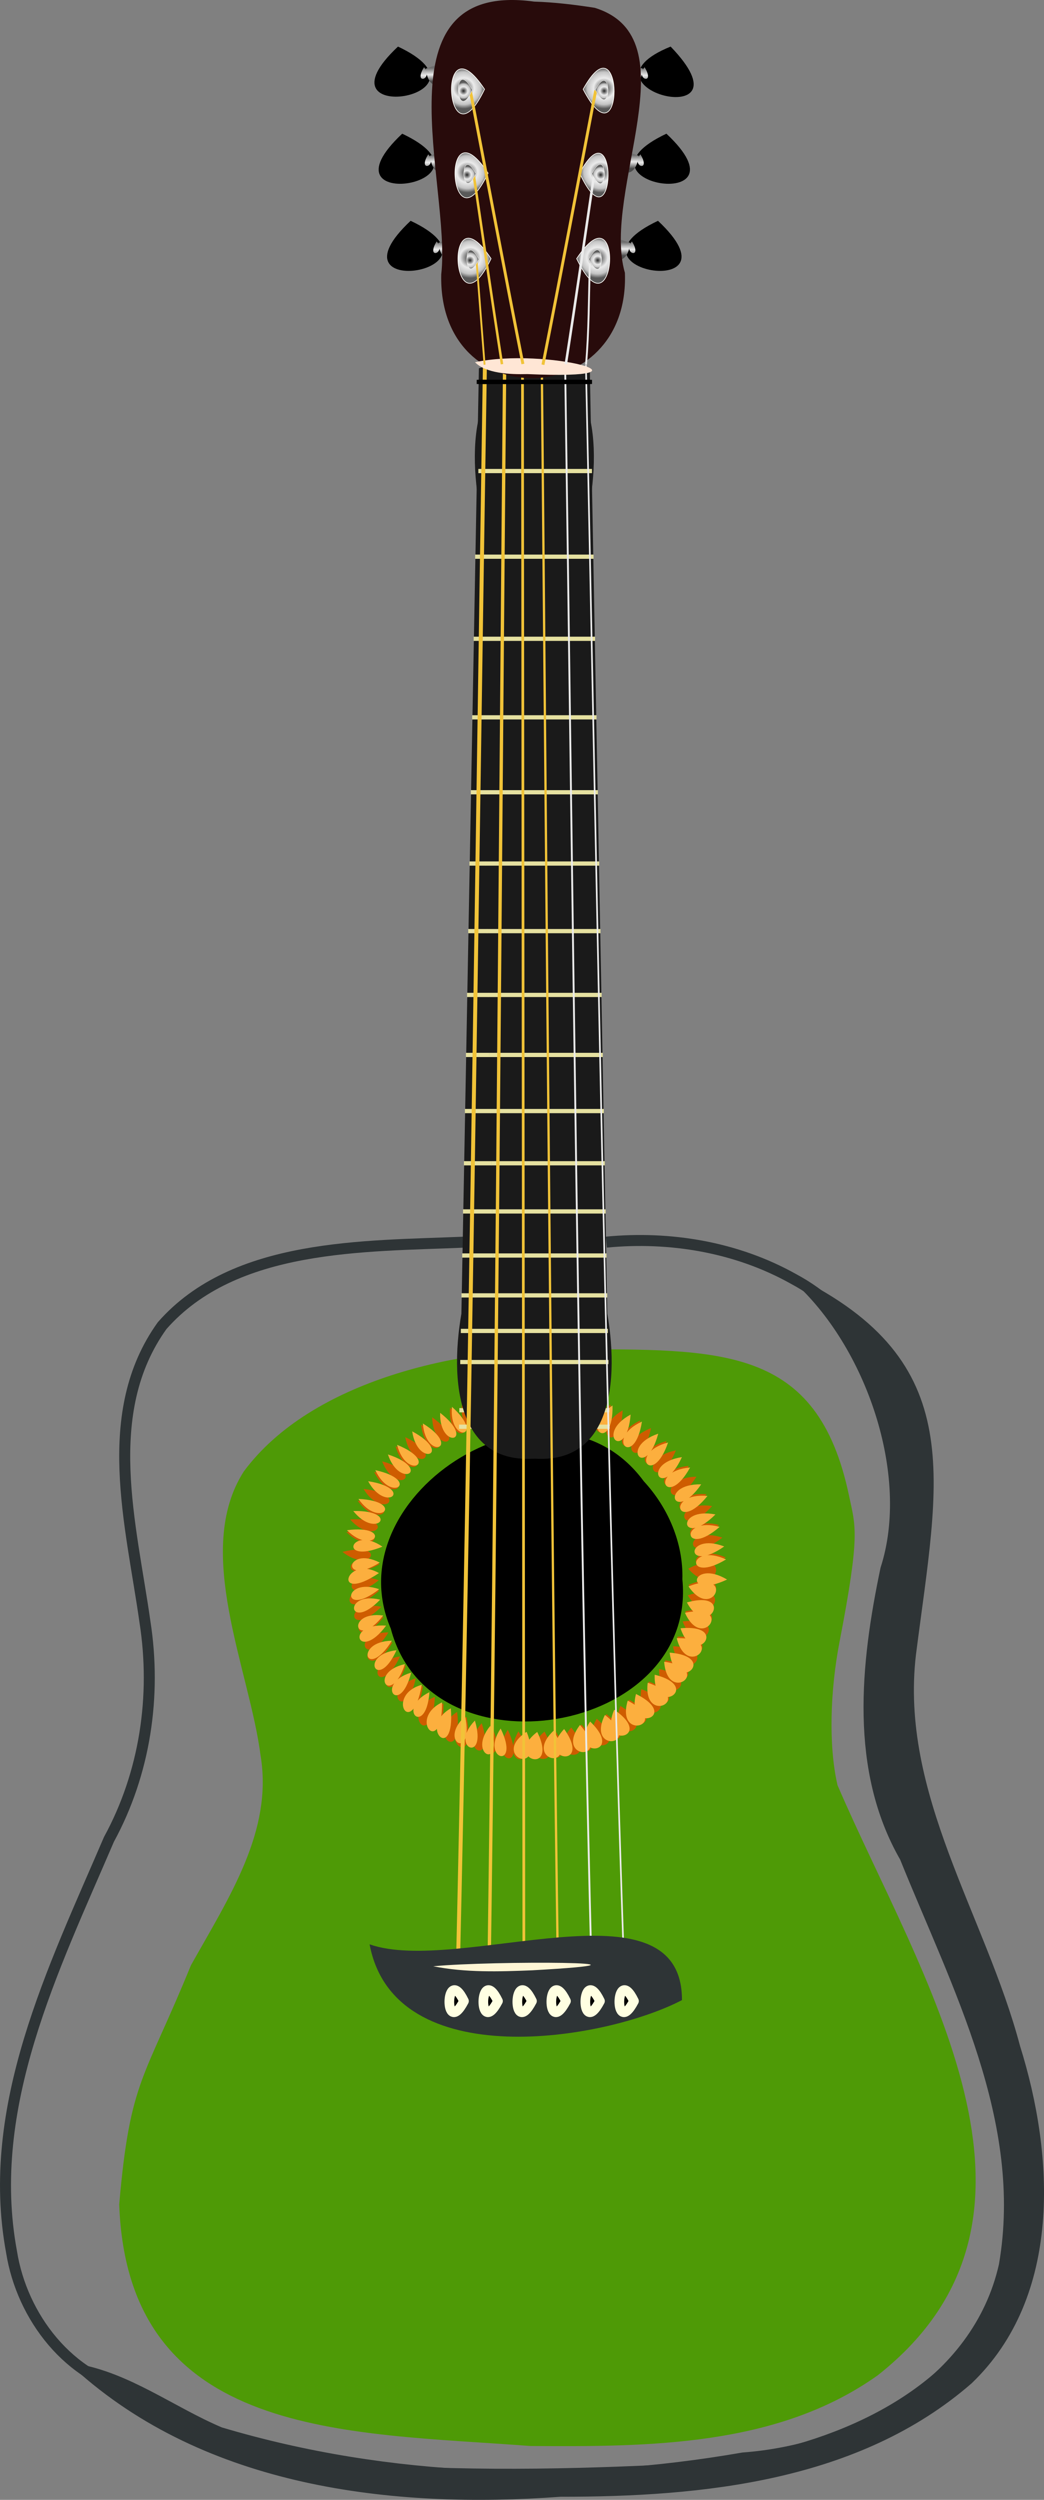 <?xml version="1.0" encoding="UTF-8" standalone="no"?>
<!-- Created with Inkscape (http://www.inkscape.org/) -->

<svg
   xmlns:dc="http://purl.org/dc/elements/1.1/"
   xmlns:cc="http://creativecommons.org/ns#"
   xmlns:rdf="http://www.w3.org/1999/02/22-rdf-syntax-ns#"
   xmlns:svg="http://www.w3.org/2000/svg"
   xmlns="http://www.w3.org/2000/svg"
   xmlns:xlink="http://www.w3.org/1999/xlink"
   xmlns:sodipodi="http://sodipodi.sourceforge.net/DTD/sodipodi-0.dtd"
   xmlns:inkscape="http://www.inkscape.org/namespaces/inkscape"
   width="189.88"
   height="454.621"
   id="svg2"
   version="1.1"
   inkscape:version="0.48.0 r9654"
   sodipodi:docname="Nouveau document 1">
  <rect width="100%" height="100%" fill="#808080" stroke="none"/>
  <defs
     id="defs4">
    <linearGradient
       inkscape:collect="always"
       xlink:href="#linearGradient26711"
       id="linearGradient11819"
       gradientUnits="userSpaceOnUse"
       gradientTransform="matrix(0.348,0,0,1,-114.13,0)"
       x1="-166.786"
       y1="69.505"
       x2="-166.786"
       y2="24.505" />
    <linearGradient
       id="linearGradient26711">
      <stop
         style="stop-color:#4c4c4c;stop-opacity:1"
         offset="0"
         id="stop26713" />
      <stop
         style="stop-color:#ebebeb;stop-opacity:1"
         offset="0.5"
         id="stop26715" />
      <stop
         style="stop-color:#6e6e6e;stop-opacity:1"
         offset="1"
         id="stop26717" />
    </linearGradient>
    <linearGradient
       inkscape:collect="always"
       xlink:href="#linearGradient26711"
       id="linearGradient11821"
       gradientUnits="userSpaceOnUse"
       gradientTransform="translate(-68.571,25)"
       x1="-67.5"
       y1="38.434"
       x2="-67.5"
       y2="1.791" />
    <linearGradient
       id="linearGradient3267">
      <stop
         style="stop-color:#4c4c4c;stop-opacity:1"
         offset="0"
         id="stop3269" />
      <stop
         style="stop-color:#ebebeb;stop-opacity:1"
         offset="0.5"
         id="stop3271" />
      <stop
         style="stop-color:#6e6e6e;stop-opacity:1"
         offset="1"
         id="stop3273" />
    </linearGradient>
    <linearGradient
       inkscape:collect="always"
       xlink:href="#linearGradient26711"
       id="linearGradient11823"
       gradientUnits="userSpaceOnUse"
       gradientTransform="matrix(0.348,0,0,1,-114.13,0)"
       x1="-166.786"
       y1="69.505"
       x2="-166.786"
       y2="24.505" />
    <linearGradient
       id="linearGradient3276">
      <stop
         style="stop-color:#4c4c4c;stop-opacity:1"
         offset="0"
         id="stop3278" />
      <stop
         style="stop-color:#ebebeb;stop-opacity:1"
         offset="0.5"
         id="stop3280" />
      <stop
         style="stop-color:#6e6e6e;stop-opacity:1"
         offset="1"
         id="stop3282" />
    </linearGradient>
    <linearGradient
       inkscape:collect="always"
       xlink:href="#linearGradient26711"
       id="linearGradient11825"
       gradientUnits="userSpaceOnUse"
       gradientTransform="translate(-68.571,25)"
       x1="-67.5"
       y1="38.434"
       x2="-67.5"
       y2="1.791" />
    <linearGradient
       id="linearGradient3285">
      <stop
         style="stop-color:#4c4c4c;stop-opacity:1"
         offset="0"
         id="stop3287" />
      <stop
         style="stop-color:#ebebeb;stop-opacity:1"
         offset="0.5"
         id="stop3289" />
      <stop
         style="stop-color:#6e6e6e;stop-opacity:1"
         offset="1"
         id="stop3291" />
    </linearGradient>
    <linearGradient
       inkscape:collect="always"
       xlink:href="#linearGradient26711"
       id="linearGradient11827"
       gradientUnits="userSpaceOnUse"
       gradientTransform="matrix(0.348,0,0,1,-114.13,0)"
       x1="-166.786"
       y1="69.505"
       x2="-166.786"
       y2="24.505" />
    <linearGradient
       id="linearGradient3294">
      <stop
         style="stop-color:#4c4c4c;stop-opacity:1"
         offset="0"
         id="stop3296" />
      <stop
         style="stop-color:#ebebeb;stop-opacity:1"
         offset="0.5"
         id="stop3298" />
      <stop
         style="stop-color:#6e6e6e;stop-opacity:1"
         offset="1"
         id="stop3300" />
    </linearGradient>
    <linearGradient
       inkscape:collect="always"
       xlink:href="#linearGradient26711"
       id="linearGradient11829"
       gradientUnits="userSpaceOnUse"
       gradientTransform="translate(-68.571,25)"
       x1="-67.5"
       y1="38.434"
       x2="-67.5"
       y2="1.791" />
    <linearGradient
       id="linearGradient3303">
      <stop
         style="stop-color:#4c4c4c;stop-opacity:1"
         offset="0"
         id="stop3305" />
      <stop
         style="stop-color:#ebebeb;stop-opacity:1"
         offset="0.5"
         id="stop3307" />
      <stop
         style="stop-color:#6e6e6e;stop-opacity:1"
         offset="1"
         id="stop3309" />
    </linearGradient>
    <linearGradient
       inkscape:collect="always"
       xlink:href="#linearGradient26711"
       id="linearGradient11831"
       gradientUnits="userSpaceOnUse"
       gradientTransform="matrix(0.348,0,0,1,-114.13,0)"
       x1="-166.786"
       y1="69.505"
       x2="-166.786"
       y2="24.505" />
    <linearGradient
       id="linearGradient3312">
      <stop
         style="stop-color:#4c4c4c;stop-opacity:1"
         offset="0"
         id="stop3314" />
      <stop
         style="stop-color:#ebebeb;stop-opacity:1"
         offset="0.5"
         id="stop3316" />
      <stop
         style="stop-color:#6e6e6e;stop-opacity:1"
         offset="1"
         id="stop3318" />
    </linearGradient>
    <linearGradient
       inkscape:collect="always"
       xlink:href="#linearGradient26711"
       id="linearGradient11833"
       gradientUnits="userSpaceOnUse"
       gradientTransform="translate(-68.571,25)"
       x1="-67.5"
       y1="38.434"
       x2="-67.5"
       y2="1.791" />
    <linearGradient
       id="linearGradient3321">
      <stop
         style="stop-color:#4c4c4c;stop-opacity:1"
         offset="0"
         id="stop3323" />
      <stop
         style="stop-color:#ebebeb;stop-opacity:1"
         offset="0.5"
         id="stop3325" />
      <stop
         style="stop-color:#6e6e6e;stop-opacity:1"
         offset="1"
         id="stop3327" />
    </linearGradient>
    <linearGradient
       inkscape:collect="always"
       xlink:href="#linearGradient26711"
       id="linearGradient11835"
       gradientUnits="userSpaceOnUse"
       gradientTransform="matrix(0.348,0,0,1,-114.13,0)"
       x1="-166.786"
       y1="69.505"
       x2="-166.786"
       y2="24.505" />
    <linearGradient
       id="linearGradient3330">
      <stop
         style="stop-color:#4c4c4c;stop-opacity:1"
         offset="0"
         id="stop3332" />
      <stop
         style="stop-color:#ebebeb;stop-opacity:1"
         offset="0.5"
         id="stop3334" />
      <stop
         style="stop-color:#6e6e6e;stop-opacity:1"
         offset="1"
         id="stop3336" />
    </linearGradient>
    <linearGradient
       inkscape:collect="always"
       xlink:href="#linearGradient26711"
       id="linearGradient11837"
       gradientUnits="userSpaceOnUse"
       gradientTransform="translate(-68.571,25)"
       x1="-67.5"
       y1="38.434"
       x2="-67.5"
       y2="1.791" />
    <linearGradient
       id="linearGradient3339">
      <stop
         style="stop-color:#4c4c4c;stop-opacity:1"
         offset="0"
         id="stop3341" />
      <stop
         style="stop-color:#ebebeb;stop-opacity:1"
         offset="0.5"
         id="stop3343" />
      <stop
         style="stop-color:#6e6e6e;stop-opacity:1"
         offset="1"
         id="stop3345" />
    </linearGradient>
    <linearGradient
       inkscape:collect="always"
       xlink:href="#linearGradient26711"
       id="linearGradient11839"
       gradientUnits="userSpaceOnUse"
       gradientTransform="matrix(0.348,0,0,1,-114.13,0)"
       x1="-166.786"
       y1="69.505"
       x2="-166.786"
       y2="24.505" />
    <linearGradient
       id="linearGradient3348">
      <stop
         style="stop-color:#4c4c4c;stop-opacity:1"
         offset="0"
         id="stop3350" />
      <stop
         style="stop-color:#ebebeb;stop-opacity:1"
         offset="0.5"
         id="stop3352" />
      <stop
         style="stop-color:#6e6e6e;stop-opacity:1"
         offset="1"
         id="stop3354" />
    </linearGradient>
    <linearGradient
       inkscape:collect="always"
       xlink:href="#linearGradient26711"
       id="linearGradient11841"
       gradientUnits="userSpaceOnUse"
       gradientTransform="translate(-68.571,25)"
       x1="-67.5"
       y1="38.434"
       x2="-67.5"
       y2="1.791" />
    <linearGradient
       id="linearGradient3357">
      <stop
         style="stop-color:#4c4c4c;stop-opacity:1"
         offset="0"
         id="stop3359" />
      <stop
         style="stop-color:#ebebeb;stop-opacity:1"
         offset="0.5"
         id="stop3361" />
      <stop
         style="stop-color:#6e6e6e;stop-opacity:1"
         offset="1"
         id="stop3363" />
    </linearGradient>
    <radialGradient
       inkscape:collect="always"
       xlink:href="#linearGradient29680"
       id="radialGradient11911"
       gradientUnits="userSpaceOnUse"
       gradientTransform="matrix(-0.044,-0.002,-0.002,0.043,347.548,266.541)"
       cx="-585.888"
       cy="264.443"
       fx="-585.888"
       fy="264.443"
       r="86.251" />
    <linearGradient
       id="linearGradient29680">
      <stop
         style="stop-color:#242424;stop-opacity:1"
         offset="0"
         id="stop29682" />
      <stop
         style="stop-color:#ebebeb;stop-opacity:1"
         offset="0.5"
         id="stop29684" />
      <stop
         style="stop-color:#c4c4c4;stop-opacity:1"
         offset="0.796"
         id="stop29688" />
      <stop
         style="stop-color:#595959;stop-opacity:1"
         offset="1"
         id="stop29686" />
    </linearGradient>
    <radialGradient
       inkscape:collect="always"
       xlink:href="#linearGradient29680"
       id="radialGradient11908"
       gradientUnits="userSpaceOnUse"
       gradientTransform="matrix(-0.044,-0.002,-0.002,0.043,346.907,281.8)"
       cx="-585.888"
       cy="264.443"
       fx="-585.888"
       fy="264.443"
       r="86.251" />
    <linearGradient
       id="linearGradient3372">
      <stop
         style="stop-color:#242424;stop-opacity:1"
         offset="0"
         id="stop3374" />
      <stop
         style="stop-color:#ebebeb;stop-opacity:1"
         offset="0.5"
         id="stop3376" />
      <stop
         style="stop-color:#c4c4c4;stop-opacity:1"
         offset="0.796"
         id="stop3378" />
      <stop
         style="stop-color:#595959;stop-opacity:1"
         offset="1"
         id="stop3380" />
    </linearGradient>
    <radialGradient
       inkscape:collect="always"
       xlink:href="#linearGradient29680"
       id="radialGradient11905"
       gradientUnits="userSpaceOnUse"
       gradientTransform="matrix(-0.044,-0.002,-0.002,0.043,346.364,297.344)"
       cx="-585.888"
       cy="264.443"
       fx="-585.888"
       fy="264.443"
       r="86.251" />
    <linearGradient
       id="linearGradient3383">
      <stop
         style="stop-color:#242424;stop-opacity:1"
         offset="0"
         id="stop3385" />
      <stop
         style="stop-color:#ebebeb;stop-opacity:1"
         offset="0.5"
         id="stop3387" />
      <stop
         style="stop-color:#c4c4c4;stop-opacity:1"
         offset="0.796"
         id="stop3389" />
      <stop
         style="stop-color:#595959;stop-opacity:1"
         offset="1"
         id="stop3391" />
    </linearGradient>
    <radialGradient
       inkscape:collect="always"
       xlink:href="#linearGradient29680"
       id="radialGradient11899"
       gradientUnits="userSpaceOnUse"
       gradientTransform="matrix(0.044,-0.002,0.002,0.043,372.533,266.541)"
       cx="-585.888"
       cy="264.443"
       fx="-585.888"
       fy="264.443"
       r="86.251" />
    <linearGradient
       id="linearGradient3394">
      <stop
         style="stop-color:#242424;stop-opacity:1"
         offset="0"
         id="stop3396" />
      <stop
         style="stop-color:#ebebeb;stop-opacity:1"
         offset="0.5"
         id="stop3398" />
      <stop
         style="stop-color:#c4c4c4;stop-opacity:1"
         offset="0.796"
         id="stop3400" />
      <stop
         style="stop-color:#595959;stop-opacity:1"
         offset="1"
         id="stop3402" />
    </linearGradient>
    <radialGradient
       inkscape:collect="always"
       xlink:href="#linearGradient29680"
       id="radialGradient11895"
       gradientUnits="userSpaceOnUse"
       gradientTransform="matrix(0.044,-0.002,0.002,0.043,373.174,281.8)"
       cx="-585.888"
       cy="264.443"
       fx="-585.888"
       fy="264.443"
       r="86.251" />
    <linearGradient
       id="linearGradient3405">
      <stop
         style="stop-color:#242424;stop-opacity:1"
         offset="0"
         id="stop3407" />
      <stop
         style="stop-color:#ebebeb;stop-opacity:1"
         offset="0.5"
         id="stop3409" />
      <stop
         style="stop-color:#c4c4c4;stop-opacity:1"
         offset="0.796"
         id="stop3411" />
      <stop
         style="stop-color:#595959;stop-opacity:1"
         offset="1"
         id="stop3413" />
    </linearGradient>
    <radialGradient
       inkscape:collect="always"
       xlink:href="#linearGradient29680"
       id="radialGradient11891"
       gradientUnits="userSpaceOnUse"
       gradientTransform="matrix(0.044,-0.002,0.002,0.043,373.717,297.344)"
       cx="-585.888"
       cy="264.443"
       fx="-585.888"
       fy="264.443"
       r="86.251" />
    <linearGradient
       id="linearGradient3416">
      <stop
         style="stop-color:#242424;stop-opacity:1"
         offset="0"
         id="stop3418" />
      <stop
         style="stop-color:#ebebeb;stop-opacity:1"
         offset="0.5"
         id="stop3420" />
      <stop
         style="stop-color:#c4c4c4;stop-opacity:1"
         offset="0.796"
         id="stop3422" />
      <stop
         style="stop-color:#595959;stop-opacity:1"
         offset="1"
         id="stop3424" />
    </linearGradient>
    <radialGradient
       inkscape:collect="always"
       xlink:href="#linearGradient29680"
       id="radialGradient11885"
       gradientUnits="userSpaceOnUse"
       gradientTransform="matrix(-0.018,-0.001,-9.7851686e-4,0.018,362.55,274.222)"
       cx="-585.888"
       cy="264.443"
       fx="-585.888"
       fy="264.443"
       r="86.251" />
    <linearGradient
       id="linearGradient3427">
      <stop
         style="stop-color:#242424;stop-opacity:1"
         offset="0"
         id="stop3429" />
      <stop
         style="stop-color:#ebebeb;stop-opacity:1"
         offset="0.5"
         id="stop3431" />
      <stop
         style="stop-color:#c4c4c4;stop-opacity:1"
         offset="0.796"
         id="stop3433" />
      <stop
         style="stop-color:#595959;stop-opacity:1"
         offset="1"
         id="stop3435" />
    </linearGradient>
    <radialGradient
       inkscape:collect="always"
       xlink:href="#linearGradient29680"
       id="radialGradient11881"
       gradientUnits="userSpaceOnUse"
       gradientTransform="matrix(-0.018,-0.001,-9.7851686e-4,0.018,361.91,289.481)"
       cx="-585.888"
       cy="264.443"
       fx="-585.888"
       fy="264.443"
       r="86.251" />
    <linearGradient
       id="linearGradient3438">
      <stop
         style="stop-color:#242424;stop-opacity:1"
         offset="0"
         id="stop3440" />
      <stop
         style="stop-color:#ebebeb;stop-opacity:1"
         offset="0.5"
         id="stop3442" />
      <stop
         style="stop-color:#c4c4c4;stop-opacity:1"
         offset="0.796"
         id="stop3444" />
      <stop
         style="stop-color:#595959;stop-opacity:1"
         offset="1"
         id="stop3446" />
    </linearGradient>
    <radialGradient
       inkscape:collect="always"
       xlink:href="#linearGradient29680"
       id="radialGradient11877"
       gradientUnits="userSpaceOnUse"
       gradientTransform="matrix(-0.018,-0.001,-9.7851686e-4,0.018,361.366,305.026)"
       cx="-585.888"
       cy="264.443"
       fx="-585.888"
       fy="264.443"
       r="86.251" />
    <linearGradient
       id="linearGradient3449">
      <stop
         style="stop-color:#242424;stop-opacity:1"
         offset="0"
         id="stop3451" />
      <stop
         style="stop-color:#ebebeb;stop-opacity:1"
         offset="0.5"
         id="stop3453" />
      <stop
         style="stop-color:#c4c4c4;stop-opacity:1"
         offset="0.796"
         id="stop3455" />
      <stop
         style="stop-color:#595959;stop-opacity:1"
         offset="1"
         id="stop3457" />
    </linearGradient>
    <radialGradient
       inkscape:collect="always"
       xlink:href="#linearGradient29680"
       id="radialGradient11874"
       gradientUnits="userSpaceOnUse"
       gradientTransform="matrix(0.018,-0.001,9.7851686e-4,0.018,358.715,305.026)"
       cx="-585.888"
       cy="264.443"
       fx="-585.888"
       fy="264.443"
       r="86.251" />
    <linearGradient
       id="linearGradient3460">
      <stop
         style="stop-color:#242424;stop-opacity:1"
         offset="0"
         id="stop3462" />
      <stop
         style="stop-color:#ebebeb;stop-opacity:1"
         offset="0.5"
         id="stop3464" />
      <stop
         style="stop-color:#c4c4c4;stop-opacity:1"
         offset="0.796"
         id="stop3466" />
      <stop
         style="stop-color:#595959;stop-opacity:1"
         offset="1"
         id="stop3468" />
    </linearGradient>
    <radialGradient
       inkscape:collect="always"
       xlink:href="#linearGradient29680"
       id="radialGradient11871"
       gradientUnits="userSpaceOnUse"
       gradientTransform="matrix(0.018,-0.001,9.7851686e-4,0.018,358.171,289.481)"
       cx="-585.888"
       cy="264.443"
       fx="-585.888"
       fy="264.443"
       r="86.251" />
    <linearGradient
       id="linearGradient3471">
      <stop
         style="stop-color:#242424;stop-opacity:1"
         offset="0"
         id="stop3473" />
      <stop
         style="stop-color:#ebebeb;stop-opacity:1"
         offset="0.5"
         id="stop3475" />
      <stop
         style="stop-color:#c4c4c4;stop-opacity:1"
         offset="0.796"
         id="stop3477" />
      <stop
         style="stop-color:#595959;stop-opacity:1"
         offset="1"
         id="stop3479" />
    </linearGradient>
    <radialGradient
       inkscape:collect="always"
       xlink:href="#linearGradient29680"
       id="radialGradient11868"
       gradientUnits="userSpaceOnUse"
       gradientTransform="matrix(0.018,-0.001,9.7851686e-4,0.018,357.531,274.222)"
       cx="-585.888"
       cy="264.443"
       fx="-585.888"
       fy="264.443"
       r="86.251" />
    <linearGradient
       id="linearGradient3482">
      <stop
         style="stop-color:#242424;stop-opacity:1"
         offset="0"
         id="stop3484" />
      <stop
         style="stop-color:#ebebeb;stop-opacity:1"
         offset="0.5"
         id="stop3486" />
      <stop
         style="stop-color:#c4c4c4;stop-opacity:1"
         offset="0.796"
         id="stop3488" />
      <stop
         style="stop-color:#595959;stop-opacity:1"
         offset="1"
         id="stop3490" />
    </linearGradient>
  </defs>
  <sodipodi:namedview
     id="base"
     pagecolor="#ffffff"
     bordercolor="#666666"
     borderopacity="1.0"
     inkscape:pageopacity="0.0"
     inkscape:pageshadow="2"
     inkscape:zoom="0.35"
     inkscape:cx="161.36869"
     inkscape:cy="227.31056"
     inkscape:document-units="px"
     inkscape:current-layer="layer1"
     showgrid="false"
     fit-margin-top="0"
     fit-margin-left="0"
     fit-margin-right="0"
     fit-margin-bottom="0"
     showborder="false"
     inkscape:showpageshadow="false"
     inkscape:window-width="577"
     inkscape:window-height="436"
     inkscape:window-x="79"
     inkscape:window-y="246"
     inkscape:window-maximized="0" />
  <g
     inkscape:label="Calque 1"
     inkscape:groupmode="layer"
     id="layer1"
     transform="translate(-213.631,-305.052)">
    <g
       transform="translate(-49.313,42.021)"
       id="g13449">
      <path
         inkscape:connector-curvature="0"
         sodipodi:nodetypes="ccccccccc"
         id="path12168"
         d="m 347.506,488.923 c -18.38,0.787 -41.89,0.17 -55.076,15.193 -11.366,15.841 -5.615,36.187 -3.125,53.85 2.111,13.503 0.017,27.543 -6.546,39.574 -10.097,23.573 -22.616,48.618 -17.716,75.03 1.879,11.811 10.492,23.091 22.633,25.444 12.52,8.353 26.968,13.603 42.076,14.14 20.483,1.435 41.113,0.843 61.58,-0.291 19.57,-2.358 40.541,-9.749 51.533,-27.227"
         style="fill:none;stroke:#2e3436;stroke-width:2;stroke-linecap:butt;stroke-linejoin:miter;stroke-miterlimit:4;stroke-opacity:1;stroke-dasharray:none" />
      <path
         inkscape:connector-curvature="0"
         sodipodi:nodetypes="ccccc"
         id="path12170"
         d="m 443.22,684.638 c 10.015,-23.776 0.237,-49.319 -9.38,-71.378 -7.721,-17.964 -16.344,-37.251 -9.899,-57.12 5.203,-20.782 4.772,-49.044 -16.672,-60.519 -10.403,-5.835 -22.544,-7.809 -34.048,-6.697"
         style="fill:none;stroke:#2e3436;stroke-width:2;stroke-linecap:butt;stroke-linejoin:miter;stroke-miterlimit:4;stroke-opacity:1;stroke-dasharray:none" />
      <path
         inkscape:connector-curvature="0"
         sodipodi:nodetypes="cccccccccccc"
         id="path12202"
         d="m 276.788,693.382 c 23.667,21.499 57.473,25.481 88.067,23.211 25.847,0.018 54.122,-2.772 74.48,-20.507 16.264,-15.601 14.896,-40.938 8.65,-60.85 -6.277,-23.728 -21.953,-45.826 -18.94,-71.362 4.105,-32.136 9.65,-52.881 -21.529,-68.218 13.414,12.004 21.553,35.646 16.063,52.593 -3.651,17.389 -5.7,36.672 3.531,52.75 9.443,23.404 22.518,47.805 18.008,73.903 -4.756,21.229 -26.866,33.162 -47.078,34.634 -31.415,5.469 -64.285,4.547 -94.92,-4.59 -8.821,-3.741 -16.716,-9.902 -26.331,-11.564 z"
         style="fill:#2e3436;stroke:#2e3436;stroke-width:0.993;stroke-linecap:butt;stroke-linejoin:miter;stroke-miterlimit:4;stroke-opacity:1;stroke-dasharray:none" />
      <path
         inkscape:connector-curvature="0"
         sodipodi:nodetypes="ccccccccssc"
         id="path12236"
         d="m 365.994,508.415 c -19.29,-0.269 -46.387,5.565 -58.706,22.212 -9.256,14.458 1.031,35.963 3.047,51.661 2.277,13.714 -5.674,25.674 -12.67,38.158 -8.51,20.882 -11.067,20.723 -13.04,43.487 1.554,42.699 41.395,41.391 74.772,43.926 21.665,0.152 45.028,0.088 63.213,-12.876 36.704,-28.994 7.584,-72.587 -7.34,-107.295 -1.672,-7.211 -1.322,-17.319 0.363,-26.049 3.827,-19.826 2.91,-20.967 1.729,-26.606 -5.752,-27.46 -23.255,-26.6 -51.368,-26.619 z"
         style="fill:#4e9a06;stroke:none" />
      <g
         id="g12225">
        <path
           inkscape:connector-curvature="0"
           style="fill:#000000;fill-opacity:1;stroke:none;display:inline"
           d="m 387.051,550.244 c 2.768,28.197 -45.815,36.443 -53.025,8.982 -10.636,-24.855 29.413,-49.388 46.001,-26.82 4.452,4.817 7.217,11.275 7.024,17.838 z"
           id="path3995" />
        <path
           inkscape:connector-curvature="0"
           style="fill:#ce5c00;fill-opacity:1;stroke:none;display:inline"
           d="m 358.993,515.626 c -3.375,6.034 3.555,7.639 0,0 z m 3.135,0.052 c -4.343,6.202 3.37,8.159 0,0 z m -5.553,0.105 c -2.939,6.234 4.079,7.398 0,0 z m 7.971,0.131 c -4.726,5.867 2.753,8.374 0,0 z m -11.638,0.419 c -2.234,6.417 4.817,7.05 0,0 z m 15.278,0.222 c -5.355,5.364 1.879,8.618 0,0 z m -17.643,0.34 c -1.779,6.603 5.298,6.623 0,0 z m 19.981,0.314 c -5.716,4.972 1.253,8.701 0,0 z m -23.501,0.864 c -1.063,6.739 5.991,6.043 0,0 z m 26.969,0.406 c -6.201,4.358 0.343,8.784 0,0 z m -29.188,0.55 c -0.594,6.887 6.373,5.504 0,0 z m 31.38,0.484 c -6.501,3.924 -0.301,8.786 0,0 z m -34.634,1.269 c 0.169,6.795 6.926,4.939 0,0 z m 37.836,0.576 c -6.844,3.218 -1.261,8.711 0,0 z m -39.842,0.759 c 0.618,6.771 7.301,4.465 0,0 z m 41.808,0.628 c -7.087,2.754 -1.827,8.596 0,0 z m -44.705,1.649 c 1.341,6.765 7.7,3.589 0,0 z m 47.521,0.707 c -7.365,2.006 -2.72,8.371 0,0 z m -49.275,0.942 c 1.788,6.571 7.966,3.165 0,0 z m 50.975,0.759 c -7.477,1.503 -3.314,8.163 0,0 z m -53.42,1.989 c 2.496,6.398 8.244,2.251 0,0 z m 55.784,0.824 c -7.634,0.718 -4.129,7.782 0,0 z m -57.233,1.099 c 2.939,6.184 8.39,1.714 0,0 z m 58.614,0.864 c -7.654,0.197 -4.683,7.486 0,0 z m -60.554,2.238 c 3.594,5.835 8.505,0.855 0,0 z m 62.387,0.942 c -7.591,-0.594 -5.494,6.93 0,0 z m -63.45,1.204 c 3.939,5.551 8.605,0.324 0,0 z m 64.473,0.955 c -7.551,-1.113 -5.962,6.56 0,0 z m -65.841,2.447 c 4.539,5.112 8.584,-0.593 0,0 z m 67.09,0.995 c -7.372,-1.882 -6.652,5.887 0,0 z m -67.768,1.295 c 4.876,4.813 8.55,-1.17 0,0 z m 68.379,1.008 c -7.22,-2.359 -7.04,5.429 0,0 z m -69.11,2.591 c 5.397,4.263 8.321,-2.074 0,0 z m 69.721,1.021 c -6.958,-3.12 -7.564,4.688 0,0 z m -62.958,1.217 c -6.18,-3.286 -7.795,4.225 0,0 z m 56.143,0.824 c 5.225,6.023 8.12,-4.321 0,0 z m -56.289,2.107 c -6.537,-2.446 -6.638,5.237 0,0 z m 56.342,0.824 c 4.54,6.547 8.529,-3.488 0,0 z m -56.263,1.086 c -6.46,-2.737 -7.881,6.719 0,0 z m 56.13,0.824 c 4.075,6.833 8.739,-2.91 0,0 z m -55.745,2.081 c -6.926,-1.494 -6.218,6.137 0,0 z m 55.28,0.811 c 3.355,7.189 9.029,-1.937 0,0 z m -54.881,1.06 c -6.973,-0.846 -5.089,6.649 0,0 z m 54.403,0.798 c 2.769,7.396 9.161,-1.236 0,0 z m -53.513,2.002 c -7.011,-0.123 -4.333,7.093 0,0 z m 52.543,0.759 c 1.904,7.673 9.255,-0.295 0,0 z m -51.799,1.008 c -7.727,0.369 -4.227,7.384 0,0 z m 51.002,0.746 c 1.48,7.769 9.212,0.26 0,0 z m -49.633,1.858 c -6.929,0.914 -3.792,7.961 0,0 z m 48.199,0.694 c 0.609,7.889 9.14,1.176 0,0 z m -47.162,0.929 c -6.782,1.586 -2.561,8.024 0,0 z m 46.073,0.654 c -0.02,7.896 9.054,1.905 0,0 z m -44.253,1.675 c -6.575,2.282 -1.703,8.258 0,0 z m 42.38,0.602 c -1.069,7.561 8.836,3.205 0,0 z m -41.078,0.811 c -6.4,2.729 -1.107,8.366 0,0 z m 39.723,0.563 c -1.333,7.8 8.571,3.324 0,0 z m -37.544,1.413 c -6.497,2.664 -0.523,10.262 0,0 z m 35.299,0.51 c -2.224,7.598 8.18,4.298 0,0 z m -33.758,0.667 c -5.845,3.762 0.389,8.354 0,0 z m 32.19,0.471 c -2.675,7.449 7.856,4.738 0,0 z m -29.692,1.099 c -5.941,3.811 1.279,10.038 0,0 z m 27.155,0.393 c -3.509,7.161 7.355,5.563 0,0 z m -25.441,0.51 c -5.659,4.168 2.021,10.021 0,0 z m 23.687,0.327 c -4.026,6.833 6.868,6.091 0,0 z m -20.924,0.811 c -4.537,5.191 2.666,7.951 0,0 z m 18.148,0.249 c -4.693,6.37 6.14,6.785 0,0 z m -16.301,0.327 c -4.236,5.519 3.292,7.633 0,0 z m 14.428,0.209 c -5.136,6.101 5.769,7.124 0,0 z m -11.532,0.419 c -3.752,5.829 3.72,7.939 0,0 z m 8.609,0.131 c -5.746,5.544 4.962,7.679 0,0 z m -6.682,0.144 c -3.719,6.765 4.478,6.814 0,0 z m 4.756,0.052 c -6.115,5.133 4.386,7.979 0,0 z"
           id="path4001" />
        <path
           inkscape:connector-curvature="0"
           style="fill:#fcaf3e;fill-opacity:1;stroke:none;display:inline"
           d="m 363.078,515.741 c -4.062,5.608 2.632,7.993 0,0 z m 3.108,0.41 c -5.043,5.665 2.388,8.488 0,0 z m -5.528,-0.53 c -3.652,5.857 3.181,7.814 0,0 z m 7.902,1.039 c -5.384,5.288 1.75,8.632 0,0 z m -11.609,-0.912 c -2.974,6.119 3.955,7.552 0,0 z m 15.149,1.964 c -5.949,4.717 0.852,8.774 0,0 z m -17.564,-1.675 c -2.544,6.356 4.483,7.183 0,0 z m 19.809,2.592 c -6.262,4.286 0.222,8.785 0,0 z m -23.445,-1.824 c -1.849,6.572 5.24,6.686 0,0 z m 26.74,3.48 c -6.671,3.621 -0.692,8.764 0,0 z m -29.056,-2.784 c -1.4,6.773 5.682,6.194 0,0 z m 31.111,4.061 c -6.919,3.155 -1.332,8.692 0,0 z M 345.146,518.872 c -0.631,6.768 6.299,5.696 0,0 z m 37.514,4.889 c -7.177,2.415 -2.277,8.509 0,0 z M 342.996,519.969 c -0.182,6.796 6.727,5.268 0,0 z m 41.453,5.394 c -7.364,1.927 -2.825,8.33 0,0 z m -44.598,-3.463 c 0.537,6.873 7.226,4.443 0,0 z m 47.118,6.124 c -7.551,1.152 -3.686,8.005 0,0 z m -49.054,-4.686 c 1.004,6.73 7.54,4.053 0,0 z m 50.543,6.57 c -7.604,0.64 -4.252,7.73 0,0 z m -53.294,-4.119 c 1.726,6.64 7.924,3.176 0,0 z m 55.312,7.184 c -7.667,-0.158 -5.017,7.259 0,0 z m -56.977,-5.438 c 2.192,6.478 8.132,2.66 0,0 z m 58.118,7.545 c -7.626,-0.678 -5.532,6.901 0,0 z m -60.409,-4.686 c 2.884,6.206 8.347,1.819 0,0 z m 61.856,8.054 c -7.47,-1.456 -6.272,6.257 0,0 z m -63.164,-6.044 c 3.26,5.963 8.509,1.303 0,0 z m 63.927,8.305 c -7.37,-1.967 -6.693,5.836 0,0 z m -65.686,-5.082 c 3.908,5.595 8.596,0.39 0,0 z m 66.522,8.643 c -7.101,-2.71 -7.3,5.088 0,0 z m -67.464,-6.445 c 4.277,5.337 8.63,-0.186 0,0 z m 67.8,8.803 c -6.894,-3.166 -7.631,4.589 0,0 z m -68.949,-5.312 c 4.859,4.85 8.509,-1.111 0,0 z m 69.131,8.969 c -6.545,-3.893 -8.064,3.794 0,0 z m -62.678,-5.975 c -5.752,-3.969 -8.239,3.307 0,0 z m 55.668,7.225 c 4.481,6.579 8.573,-3.365 0,0 z m -56.158,-4.33 c -6.205,-3.175 -7.209,4.445 0,0 z m 55.866,7.247 c 3.74,7.021 8.882,-2.492 0,0 z m -56.012,-5.341 c -6.092,-3.456 -8.623,5.776 0,0 z m 55.655,7.223 c 3.244,7.252 9.023,-1.893 0,0 z m -55.614,-4.294 c -6.703,-2.274 -6.897,5.386 0,0 z m 54.812,7.113 c 2.487,7.523 9.196,-0.894 0,0 z m -54.636,-5.209 c -6.827,-1.636 -5.836,6.024 0,0 z m 53.943,7 c 1.88,7.662 9.244,-0.182 0,0 z m -53.388,-4.117 c -6.949,-0.922 -5.138,6.55 0,0 z m 52.1,6.749 c 0.989,7.838 9.228,0.763 0,0 z m -51.569,-4.909 c -7.719,-0.515 -5.067,6.852 0,0 z m 50.571,6.56 c 0.556,7.886 9.12,1.309 0,0 z m -49.518,-3.817 c -6.99,0.118 -4.703,7.474 0,0 z m 47.793,6.188 c -0.323,7.905 8.94,2.211 0,0 z m -46.954,-4.458 c -6.923,0.802 -3.488,7.678 0,0 z m 45.686,5.907 c -0.949,7.84 8.769,2.925 0,0 z m -44.152,-3.385 c -6.799,1.517 -2.662,8.008 0,0 z m 42.024,5.433 c -1.951,7.388 8.399,4.191 0,0 z m -40.897,-3.881 c -6.678,1.98 -2.083,8.183 0,0 z m 39.389,5.091 c -2.242,7.596 8.122,4.279 0,0 z m -37.457,-2.88 c -6.766,1.905 -1.726,10.133 0,0 z m 35.001,4.534 c -3.102,7.293 7.62,5.203 0,0 z m -33.609,-3.189 c -6.248,3.07 -0.596,8.343 0,0 z m 31.918,4.141 c -3.533,7.094 7.246,5.603 0,0 z m -29.622,-2.296 c -6.349,3.108 0.09,10.116 0,0 z m 26.926,3.488 c -4.328,6.712 6.651,6.364 0,0 z m -25.33,-2.396 c -6.111,3.494 0.828,10.184 0,0 z m 23.49,3.028 c -4.803,6.328 6.106,6.834 0,0 z m -20.879,-1.582 c -5.117,4.639 1.713,8.202 0,0 z m 17.996,2.318 c -5.41,5.792 5.3,7.44 0,0 z m -16.23,-1.535 c -4.857,4.999 2.372,7.957 0,0 z m 14.306,1.854 c -5.819,5.474 4.892,7.734 0,0 z m -11.503,-0.9 c -4.412,5.362 2.761,8.31 0,0 z m 8.535,1.112 c -6.36,4.851 4.026,8.193 0,0 z m -6.654,-0.619 c -3.823,5.729 3.719,7.589 0,0 z m 4.718,0.595 c -6.677,4.401 3.418,8.426 0,0 z"
           id="path4003" />
        <path
           inkscape:connector-curvature="0"
           id="path4013"
           d="m 367.097,522.498 c -6.888,0 -13.775,0 -20.663,0"
           style="fill:none;stroke:#e6e1a0;stroke-width:0.769;stroke-linecap:butt;stroke-linejoin:miter;stroke-miterlimit:4;stroke-opacity:1;stroke-dasharray:none;display:inline" />
        <path
           inkscape:connector-curvature="0"
           id="path4015"
           d="m 367.153,519.49 c -6.888,0 -13.775,0 -20.663,0"
           style="fill:none;stroke:#e6e1a0;stroke-width:0.769;stroke-linecap:butt;stroke-linejoin:miter;stroke-miterlimit:4;stroke-opacity:1;stroke-dasharray:none;display:inline" />
        <path
           inkscape:connector-curvature="0"
           id="path4017"
           d="m 367.226,515.551 c -6.888,0 -13.775,0 -20.663,0"
           style="fill:none;stroke:#e6e1a0;stroke-width:0.769;stroke-linecap:butt;stroke-linejoin:miter;stroke-miterlimit:4;stroke-opacity:1;stroke-dasharray:none;display:inline" />
        <path
           inkscape:connector-curvature="0"
           id="path4057"
           d="m 353.166,522.498 c 6.888,0 13.775,0 20.663,0"
           style="fill:#808000;fill-rule:evenodd;stroke:#e6e1a0;stroke-width:0.769;stroke-linecap:butt;stroke-linejoin:miter;stroke-miterlimit:4;stroke-opacity:1;stroke-dasharray:none;display:inline" />
        <path
           inkscape:connector-curvature="0"
           id="path4059"
           d="m 353.111,519.49 c 6.888,0 13.775,0 20.663,0"
           style="fill:#808000;fill-rule:evenodd;stroke:#e6e1a0;stroke-width:0.769;stroke-linecap:butt;stroke-linejoin:miter;stroke-miterlimit:4;stroke-opacity:1;stroke-dasharray:none;display:inline" />
        <path
           inkscape:connector-curvature="0"
           id="path4061"
           d="m 353.038,515.551 c 6.888,0 13.775,0 20.663,0"
           style="fill:#808000;fill-rule:evenodd;stroke:#e6e1a0;stroke-width:0.769;stroke-linecap:butt;stroke-linejoin:miter;stroke-miterlimit:4;stroke-opacity:1;stroke-dasharray:none;display:inline" />
      </g>
      <path
         inkscape:connector-curvature="0"
         style="fill:#1a1a1a;fill-opacity:1;stroke:none;display:inline"
         d="m 350.046,330.004 c 21.023,-7.018 22.371,11.973 20.119,24.891 -1.061,57.311 -2.123,114.623 -3.184,171.934 -21.023,7.018 -22.371,-11.973 -20.119,-24.891 1.061,-57.311 2.123,-114.623 3.184,-171.934 z"
         id="rect4009" />
      <path
         inkscape:connector-curvature="0"
         style="fill:none;stroke:#e6e1a0;stroke-width:0.769;stroke-linecap:butt;stroke-linejoin:miter;stroke-miterlimit:4;stroke-opacity:1;stroke-dasharray:none;display:inline"
         d="m 367.315,510.733 c -6.888,0 -13.775,0 -20.663,0"
         id="path4019" />
      <path
         inkscape:connector-curvature="0"
         style="fill:none;stroke:#e6e1a0;stroke-width:0.769;stroke-linecap:butt;stroke-linejoin:miter;stroke-miterlimit:4;stroke-opacity:1;stroke-dasharray:none;display:inline"
         d="m 367.42,505.076 c -6.888,0 -13.775,0 -20.663,0"
         id="path4021" />
      <path
         inkscape:connector-curvature="0"
         style="fill:none;stroke:#e6e1a0;stroke-width:0.769;stroke-linecap:butt;stroke-linejoin:miter;stroke-miterlimit:4;stroke-opacity:1;stroke-dasharray:none;display:inline"
         d="m 367.539,498.609 c -6.888,0 -13.775,0 -20.663,0"
         id="path4023" />
      <path
         inkscape:connector-curvature="0"
         style="fill:none;stroke:#e6e1a0;stroke-width:0.769;stroke-linecap:butt;stroke-linejoin:miter;stroke-miterlimit:4;stroke-opacity:1;stroke-dasharray:none;display:inline"
         d="m 367.674,491.358 c -6.888,0 -13.775,0 -20.663,0"
         id="path4025" />
      <path
         inkscape:connector-curvature="0"
         style="fill:none;stroke:#e6e1a0;stroke-width:0.769;stroke-linecap:butt;stroke-linejoin:miter;stroke-miterlimit:4;stroke-opacity:1;stroke-dasharray:none;display:inline"
         d="m 367.822,483.343 c -6.888,0 -13.775,0 -20.663,0"
         id="path4027" />
      <path
         inkscape:connector-curvature="0"
         style="fill:none;stroke:#e6e1a0;stroke-width:0.769;stroke-linecap:butt;stroke-linejoin:miter;stroke-miterlimit:4;stroke-opacity:1;stroke-dasharray:none;display:inline"
         d="m 367.984,474.581 c -6.888,0 -13.775,0 -20.663,0"
         id="path4029" />
      <path
         inkscape:connector-curvature="0"
         style="fill:none;stroke:#e6e1a0;stroke-width:0.769;stroke-linecap:butt;stroke-linejoin:miter;stroke-miterlimit:4;stroke-opacity:1;stroke-dasharray:none;display:inline"
         d="m 368.16,465.09 c -6.888,0 -13.775,0 -20.663,0"
         id="path4031" />
      <path
         inkscape:connector-curvature="0"
         style="fill:none;stroke:#e6e1a0;stroke-width:0.769;stroke-linecap:butt;stroke-linejoin:miter;stroke-miterlimit:4;stroke-opacity:1;stroke-dasharray:none;display:inline"
         d="m 368.349,454.882 c -6.888,0 -13.775,0 -20.663,0"
         id="path4033" />
      <path
         inkscape:connector-curvature="0"
         style="fill:none;stroke:#e6e1a0;stroke-width:0.769;stroke-linecap:butt;stroke-linejoin:miter;stroke-miterlimit:4;stroke-opacity:1;stroke-dasharray:none;display:inline"
         d="m 368.551,443.969 c -6.888,0 -13.775,0 -20.663,0"
         id="path4035" />
      <path
         inkscape:connector-curvature="0"
         style="fill:none;stroke:#e6e1a0;stroke-width:0.769;stroke-linecap:butt;stroke-linejoin:miter;stroke-miterlimit:4;stroke-opacity:1;stroke-dasharray:none;display:inline"
         d="m 368.766,432.363 c -6.888,0 -13.775,0 -20.663,0"
         id="path4037" />
      <path
         inkscape:connector-curvature="0"
         style="fill:none;stroke:#e6e1a0;stroke-width:0.769;stroke-linecap:butt;stroke-linejoin:miter;stroke-miterlimit:4;stroke-opacity:1;stroke-dasharray:none;display:inline"
         d="m 368.994,420.075 c -6.888,0 -13.775,0 -20.663,0"
         id="path4039" />
      <path
         inkscape:connector-curvature="0"
         style="fill:none;stroke:#e6e1a0;stroke-width:0.769;stroke-linecap:butt;stroke-linejoin:miter;stroke-miterlimit:4;stroke-opacity:1;stroke-dasharray:none;display:inline"
         d="m 369.234,407.113 c -6.888,0 -13.775,0 -20.663,0"
         id="path4041" />
      <path
         inkscape:connector-curvature="0"
         style="fill:none;stroke:#e6e1a0;stroke-width:0.769;stroke-linecap:butt;stroke-linejoin:miter;stroke-miterlimit:4;stroke-opacity:1;stroke-dasharray:none;display:inline"
         d="m 369.486,393.486 c -6.888,0 -13.775,0 -20.663,0"
         id="path4043" />
      <path
         inkscape:connector-curvature="0"
         style="fill:none;stroke:#e6e1a0;stroke-width:0.769;stroke-linecap:butt;stroke-linejoin:miter;stroke-miterlimit:4;stroke-opacity:1;stroke-dasharray:none;display:inline"
         d="m 369.751,379.203 c -6.888,0 -13.775,0 -20.663,0"
         id="path4045" />
      <path
         inkscape:connector-curvature="0"
         style="fill:none;stroke:#e6e1a0;stroke-width:0.769;stroke-linecap:butt;stroke-linejoin:miter;stroke-miterlimit:4;stroke-opacity:1;stroke-dasharray:none;display:inline"
         d="m 370.027,364.27 c -6.888,0 -13.775,0 -20.663,0"
         id="path4047" />
      <path
         inkscape:connector-curvature="0"
         style="fill:none;stroke:#e6e1a0;stroke-width:0.769;stroke-linecap:butt;stroke-linejoin:miter;stroke-miterlimit:4;stroke-opacity:1;stroke-dasharray:none;display:inline"
         d="m 370.316,348.695 c -6.888,0 -13.775,0 -20.663,0"
         id="path4049" />
      <path
         inkscape:connector-curvature="0"
         style="fill:#1a1a1a;fill-opacity:1;stroke:none;display:inline"
         d="m 370.217,330.004 c -21.023,-7.018 -22.371,11.973 -20.119,24.891 1.061,57.311 2.123,114.623 3.184,171.934 21.023,7.018 22.371,-11.973 20.119,-24.891 -1.062,-57.311 -2.123,-114.623 -3.184,-171.934 z"
         id="rect4053" />
      <path
         inkscape:connector-curvature="0"
         style="fill:#808000;fill-rule:evenodd;stroke:#e6e1a0;stroke-width:0.769;stroke-linecap:butt;stroke-linejoin:miter;stroke-miterlimit:4;stroke-opacity:1;stroke-dasharray:none;display:inline"
         d="m 352.948,510.733 c 6.888,0 13.775,0 20.663,0"
         id="path4063" />
      <path
         inkscape:connector-curvature="0"
         style="fill:#808000;fill-rule:evenodd;stroke:#e6e1a0;stroke-width:0.769;stroke-linecap:butt;stroke-linejoin:miter;stroke-miterlimit:4;stroke-opacity:1;stroke-dasharray:none;display:inline"
         d="m 352.844,505.076 c 6.888,0 13.775,0 20.663,0"
         id="path4065" />
      <path
         inkscape:connector-curvature="0"
         style="fill:#808000;fill-rule:evenodd;stroke:#e6e1a0;stroke-width:0.769;stroke-linecap:butt;stroke-linejoin:miter;stroke-miterlimit:4;stroke-opacity:1;stroke-dasharray:none;display:inline"
         d="m 352.724,498.609 c 6.888,0 13.775,0 20.663,0"
         id="path4067" />
      <path
         inkscape:connector-curvature="0"
         style="fill:#808000;fill-rule:evenodd;stroke:#e6e1a0;stroke-width:0.769;stroke-linecap:butt;stroke-linejoin:miter;stroke-miterlimit:4;stroke-opacity:1;stroke-dasharray:none;display:inline"
         d="m 352.59,491.358 c 6.888,0 13.775,0 20.663,0"
         id="path4069" />
      <path
         inkscape:connector-curvature="0"
         style="fill:#808000;fill-rule:evenodd;stroke:#e6e1a0;stroke-width:0.769;stroke-linecap:butt;stroke-linejoin:miter;stroke-miterlimit:4;stroke-opacity:1;stroke-dasharray:none;display:inline"
         d="m 352.441,483.343 c 6.888,0 13.775,0 20.663,0"
         id="path4071" />
      <path
         inkscape:connector-curvature="0"
         style="fill:#808000;fill-rule:evenodd;stroke:#e6e1a0;stroke-width:0.769;stroke-linecap:butt;stroke-linejoin:miter;stroke-miterlimit:4;stroke-opacity:1;stroke-dasharray:none;display:inline"
         d="m 352.279,474.581 c 6.888,0 13.775,0 20.663,0"
         id="path4073" />
      <path
         inkscape:connector-curvature="0"
         style="fill:#808000;fill-rule:evenodd;stroke:#e6e1a0;stroke-width:0.769;stroke-linecap:butt;stroke-linejoin:miter;stroke-miterlimit:4;stroke-opacity:1;stroke-dasharray:none;display:inline"
         d="m 352.103,465.09 c 6.888,0 13.775,0 20.663,0"
         id="path4075" />
      <path
         inkscape:connector-curvature="0"
         style="fill:#808000;fill-rule:evenodd;stroke:#e6e1a0;stroke-width:0.769;stroke-linecap:butt;stroke-linejoin:miter;stroke-miterlimit:4;stroke-opacity:1;stroke-dasharray:none;display:inline"
         d="m 351.914,454.882 c 6.888,0 13.775,0 20.663,0"
         id="path4077" />
      <path
         inkscape:connector-curvature="0"
         style="fill:#808000;fill-rule:evenodd;stroke:#e6e1a0;stroke-width:0.769;stroke-linecap:butt;stroke-linejoin:miter;stroke-miterlimit:4;stroke-opacity:1;stroke-dasharray:none;display:inline"
         d="m 351.712,443.969 c 6.888,0 13.775,0 20.663,0"
         id="path4079" />
      <path
         inkscape:connector-curvature="0"
         style="fill:#808000;fill-rule:evenodd;stroke:#e6e1a0;stroke-width:0.769;stroke-linecap:butt;stroke-linejoin:miter;stroke-miterlimit:4;stroke-opacity:1;stroke-dasharray:none;display:inline"
         d="m 351.497,432.363 c 6.888,0 13.775,0 20.663,0"
         id="path4081" />
      <path
         inkscape:connector-curvature="0"
         style="fill:#808000;fill-rule:evenodd;stroke:#e6e1a0;stroke-width:0.769;stroke-linecap:butt;stroke-linejoin:miter;stroke-miterlimit:4;stroke-opacity:1;stroke-dasharray:none;display:inline"
         d="m 351.269,420.075 c 6.888,0 13.775,0 20.663,0"
         id="path4083" />
      <path
         inkscape:connector-curvature="0"
         style="fill:#808000;fill-rule:evenodd;stroke:#e6e1a0;stroke-width:0.769;stroke-linecap:butt;stroke-linejoin:miter;stroke-miterlimit:4;stroke-opacity:1;stroke-dasharray:none;display:inline"
         d="m 351.029,407.113 c 6.888,0 13.775,0 20.663,0"
         id="path4085" />
      <path
         inkscape:connector-curvature="0"
         style="fill:#808000;fill-rule:evenodd;stroke:#e6e1a0;stroke-width:0.769;stroke-linecap:butt;stroke-linejoin:miter;stroke-miterlimit:4;stroke-opacity:1;stroke-dasharray:none;display:inline"
         d="m 350.777,393.486 c 6.888,0 13.775,0 20.663,0"
         id="path4087" />
      <path
         inkscape:connector-curvature="0"
         style="fill:#808000;fill-rule:evenodd;stroke:#e6e1a0;stroke-width:0.769;stroke-linecap:butt;stroke-linejoin:miter;stroke-miterlimit:4;stroke-opacity:1;stroke-dasharray:none;display:inline"
         d="m 350.512,379.203 c 6.888,0 13.775,0 20.663,0"
         id="path4089" />
      <path
         inkscape:connector-curvature="0"
         style="fill:#808000;fill-rule:evenodd;stroke:#e6e1a0;stroke-width:0.769;stroke-linecap:butt;stroke-linejoin:miter;stroke-miterlimit:4;stroke-opacity:1;stroke-dasharray:none;display:inline"
         d="m 350.236,364.27 c 6.888,0 13.775,0 20.663,0"
         id="path4091" />
      <path
         inkscape:connector-curvature="0"
         style="fill:#808000;fill-rule:evenodd;stroke:#e6e1a0;stroke-width:0.769;stroke-linecap:butt;stroke-linejoin:miter;stroke-miterlimit:4;stroke-opacity:1;stroke-dasharray:none;display:inline"
         d="m 349.947,348.695 c 6.888,0 13.775,0 20.663,0"
         id="path4093" />
      <path
         inkscape:connector-curvature="0"
         id="path4101"
         d="m 351.136,329.549 c -1.542,98.898 -2.755,197.803 -5.027,296.689"
         style="fill:none;stroke:#f1c338;stroke-width:0.721;stroke-linecap:butt;stroke-linejoin:miter;stroke-miterlimit:4;stroke-opacity:1;stroke-dasharray:none;display:inline" />
      <path
         inkscape:connector-curvature="0"
         id="path4115"
         d="m 354.723,329.528 c -0.872,99.014 -1.509,198.032 -2.903,297.041"
         style="fill:none;stroke:#f1c338;stroke-width:0.607;stroke-linecap:butt;stroke-linejoin:miter;stroke-miterlimit:4;stroke-opacity:1;stroke-dasharray:none;display:inline" />
      <path
         inkscape:connector-curvature="0"
         id="path4117"
         d="m 357.974,329.519 c 0.089,99.016 0.188,198.033 0.254,297.05"
         style="fill:none;stroke:#f1c338;stroke-width:0.493;stroke-linecap:butt;stroke-linejoin:miter;stroke-miterlimit:4;stroke-opacity:1;stroke-dasharray:none;display:inline" />
      <path
         inkscape:connector-curvature="0"
         id="path4119"
         d="m 361.487,329.528 c 0.908,99.125 1.588,198.253 3.006,297.372"
         style="fill:none;stroke:#f1c338;stroke-width:0.417;stroke-linecap:butt;stroke-linejoin:miter;stroke-miterlimit:4;stroke-opacity:1;stroke-dasharray:none;display:inline" />
      <path
         inkscape:connector-curvature="0"
         id="path4121"
         d="m 365.732,329.542 c 1.438,99.123 2.38,198.256 4.936,297.359"
         style="fill:none;stroke:#ebebeb;stroke-width:0.341;stroke-linecap:butt;stroke-linejoin:miter;stroke-miterlimit:4;stroke-opacity:0.992;stroke-dasharray:none;display:inline" />
      <path
         inkscape:connector-curvature="0"
         id="path4123"
         d="m 369.508,329.436 c 2.132,99.004 3.674,198.026 7.125,296.997"
         style="fill:none;stroke:#ebebeb;stroke-width:0.303;stroke-linecap:butt;stroke-linejoin:miter;stroke-miterlimit:4;stroke-opacity:1;stroke-dasharray:none;display:inline" />
      <g
         id="g12148">
        <path
           inkscape:connector-curvature="0"
           style="fill:#2e3436;fill-opacity:1;stroke:none;display:inline"
           d="m 330.164,616.623 c 4.489,23.876 42.855,17.441 56.816,10.145 0.041,-22.617 -40.651,-4.432 -56.816,-10.145 l 0,0 z"
           id="path4097" />
        <path
           inkscape:connector-curvature="0"
           style="fill:#fff6d5;fill-opacity:1;stroke:none;display:inline"
           d="m 341.742,620.617 c 10.779,-1.04 46.153,-0.841 17.994,0.733 -5.998,0.241 -12.073,0.439 -17.994,-0.733 z"
           id="rect2716" />
        <path
           inkscape:connector-curvature="0"
           style="fill:#000000;fill-opacity:1;stroke:#ffffe2;stroke-width:1.756;stroke-linejoin:round;stroke-miterlimit:4;stroke-opacity:1;stroke-dasharray:none;display:inline"
           d="m 347.331,626.944 c -3.707,7.042 -3.393,-6.974 0,0 z"
           id="path4103" />
        <path
           inkscape:connector-curvature="0"
           style="fill:#000000;fill-opacity:1;stroke:#ffffe2;stroke-width:1.756;stroke-linejoin:round;stroke-miterlimit:4;stroke-opacity:1;stroke-dasharray:none;display:inline"
           d="m 353.515,626.944 c -3.707,7.042 -3.393,-6.974 0,0 z"
           id="path4105" />
        <path
           inkscape:connector-curvature="0"
           style="fill:#000000;fill-opacity:1;stroke:#ffffe2;stroke-width:1.756;stroke-linejoin:round;stroke-miterlimit:4;stroke-opacity:1;stroke-dasharray:none;display:inline"
           d="m 359.699,626.944 c -3.707,7.042 -3.393,-6.974 0,0 z"
           id="path4107" />
        <path
           inkscape:connector-curvature="0"
           style="fill:#000000;fill-opacity:1;stroke:#ffffe2;stroke-width:1.756;stroke-linejoin:round;stroke-miterlimit:4;stroke-opacity:1;stroke-dasharray:none;display:inline"
           d="m 365.883,626.944 c -3.707,7.042 -3.393,-6.974 0,0 z"
           id="path4109" />
        <path
           inkscape:connector-curvature="0"
           style="fill:#000000;fill-opacity:1;stroke:#ffffe2;stroke-width:1.756;stroke-linejoin:round;stroke-miterlimit:4;stroke-opacity:1;stroke-dasharray:none;display:inline"
           d="m 372.067,626.944 c -3.707,7.042 -3.393,-6.974 0,0 z"
           id="path4111" />
        <path
           inkscape:connector-curvature="0"
           style="fill:#000000;fill-opacity:1;stroke:#ffffe2;stroke-width:1.756;stroke-linejoin:round;stroke-miterlimit:4;stroke-opacity:1;stroke-dasharray:none;display:inline"
           d="m 378.252,626.944 c -3.707,7.042 -3.393,-6.974 0,0 z"
           id="path4113" />
      </g>
      <g
         id="g12077">
        <g
           style="display:inline"
           transform="matrix(-0.133,0,0,0.131,354.163,270.632)"
           id="g3699">
          <path
             inkscape:connector-curvature="0"
             style="fill:#000000;fill-opacity:1;stroke:#ebebeb;stroke-width:0;stroke-linejoin:round;stroke-miterlimit:4;stroke-opacity:0.992;stroke-dasharray:none"
             d="m -231.219,6.639 c -117.174,123.461 140.493,57.852 0,0 z"
             id="path3701" />
          <g
             id="g3703"
             transform="matrix(0.485,0,0,0.508,-111.477,22.772)">
            <path
               inkscape:connector-curvature="0"
               style="fill:url(#linearGradient11819);fill-opacity:1;stroke:#ebebeb;stroke-width:0;stroke-linejoin:round;stroke-miterlimit:4;stroke-opacity:0.992;stroke-dasharray:none"
               d="m -173.421,24.505 c 28.474,33.408 -32.314,50.792 0,0 z"
               id="rect3705" />
            <path
               inkscape:connector-curvature="0"
               style="fill:url(#linearGradient11821);fill-opacity:1;stroke:#ebebeb;stroke-width:0;stroke-linejoin:round;stroke-miterlimit:4;stroke-opacity:0.992"
               d="m -169.136,28.791 c 156.554,-59.626 19.358,128.288 0,0 z"
               id="path3707" />
          </g>
          <path
             inkscape:connector-curvature="0"
             style="fill:#cccccc;fill-opacity:1;stroke:#ebebeb;stroke-width:0;stroke-linejoin:round;stroke-miterlimit:4;stroke-opacity:0.992;stroke-dasharray:none"
             d="m -257.156,35.746 c -0.011,0.418 -0.011,0.418 0,0 z"
             id="path3709" />
        </g>
        <g
           style="display:inline"
           id="g3687"
           transform="matrix(-0.133,0,0,0.131,353.397,286.475)">
          <path
             inkscape:connector-curvature="0"
             style="fill:#000000;fill-opacity:1;stroke:#ebebeb;stroke-width:0;stroke-linejoin:round;stroke-miterlimit:4;stroke-opacity:0.992;stroke-dasharray:none"
             d="m -231.219,6.639 c -119.637,114.054 143.135,68.658 0,0 z"
             id="path3689" />
          <g
             transform="matrix(0.485,0,0,0.508,-111.477,22.772)"
             id="g3691">
            <path
               inkscape:connector-curvature="0"
               style="fill:url(#linearGradient11823);fill-opacity:1;stroke:#ebebeb;stroke-width:0;stroke-linejoin:round;stroke-miterlimit:4;stroke-opacity:0.992;stroke-dasharray:none"
               d="m -173.421,24.505 c 28.474,33.408 -32.314,50.792 0,0 z"
               id="rect3693" />
            <path
               inkscape:connector-curvature="0"
               style="fill:url(#linearGradient11825);fill-opacity:1;stroke:#ebebeb;stroke-width:0;stroke-linejoin:round;stroke-miterlimit:4;stroke-opacity:0.992"
               d="m -169.136,28.791 c 156.554,-59.626 19.358,128.288 0,0 z"
               id="path3695" />
          </g>
          <path
             inkscape:connector-curvature="0"
             style="fill:#cccccc;fill-opacity:1;stroke:#ebebeb;stroke-width:0;stroke-linejoin:round;stroke-miterlimit:4;stroke-opacity:0.992;stroke-dasharray:none"
             d="m -257.156,35.746 c -0.011,0.418 -0.011,0.418 0,0 z"
             id="path3697" />
        </g>
        <g
           style="display:inline"
           transform="matrix(-0.133,0,0,0.131,351.865,302.317)"
           id="g3675">
          <path
             inkscape:connector-curvature="0"
             style="fill:#000000;fill-opacity:1;stroke:#ebebeb;stroke-width:0;stroke-linejoin:round;stroke-miterlimit:4;stroke-opacity:0.992;stroke-dasharray:none"
             d="m -231.219,6.639 c -119.637,114.054 143.135,68.658 0,0 z"
             id="path3677" />
          <g
             id="g3679"
             transform="matrix(0.485,0,0,0.508,-111.477,22.772)">
            <path
               inkscape:connector-curvature="0"
               style="fill:url(#linearGradient11827);fill-opacity:1;stroke:#ebebeb;stroke-width:0;stroke-linejoin:round;stroke-miterlimit:4;stroke-opacity:0.992;stroke-dasharray:none"
               d="m -173.421,24.505 c 28.474,33.408 -32.314,50.792 0,0 z"
               id="rect3681" />
            <path
               inkscape:connector-curvature="0"
               style="fill:url(#linearGradient11829);fill-opacity:1;stroke:#ebebeb;stroke-width:0;stroke-linejoin:round;stroke-miterlimit:4;stroke-opacity:0.992"
               d="m -169.136,28.791 c 156.554,-59.626 19.358,128.288 0,0 z"
               id="path3683" />
          </g>
          <path
             inkscape:connector-curvature="0"
             style="fill:#cccccc;fill-opacity:1;stroke:#ebebeb;stroke-width:0;stroke-linejoin:round;stroke-miterlimit:4;stroke-opacity:0.992;stroke-dasharray:none"
             d="m -257.156,35.746 c -0.011,0.418 -0.011,0.418 0,0 z"
             id="path3685" />
        </g>
        <g
           style="display:inline"
           id="g3659"
           transform="matrix(0.133,0,0,0.131,368.38,302.317)">
          <path
             inkscape:connector-curvature="0"
             style="fill:#000000;fill-opacity:1;stroke:#ebebeb;stroke-width:0;stroke-linejoin:round;stroke-miterlimit:4;stroke-opacity:0.992;stroke-dasharray:none"
             d="m -231.219,6.639 c -119.637,114.054 143.135,68.658 0,0 z"
             id="path3661" />
          <g
             transform="matrix(0.485,0,0,0.508,-111.477,22.772)"
             id="g3663">
            <path
               inkscape:connector-curvature="0"
               style="fill:url(#linearGradient11831);fill-opacity:1;stroke:#ebebeb;stroke-width:0;stroke-linejoin:round;stroke-miterlimit:4;stroke-opacity:0.992;stroke-dasharray:none"
               d="m -173.421,24.505 c 28.474,33.408 -32.314,50.792 0,0 z"
               id="rect3665" />
            <path
               inkscape:connector-curvature="0"
               style="fill:url(#linearGradient11833);fill-opacity:1;stroke:#ebebeb;stroke-width:0;stroke-linejoin:round;stroke-miterlimit:4;stroke-opacity:0.992"
               d="m -169.136,28.791 c 156.554,-59.626 19.358,128.288 0,0 z"
               id="path3667" />
          </g>
          <path
             inkscape:connector-curvature="0"
             style="fill:#cccccc;fill-opacity:1;stroke:#ebebeb;stroke-width:0;stroke-linejoin:round;stroke-miterlimit:4;stroke-opacity:0.992;stroke-dasharray:none"
             d="m -257.156,35.746 c -0.011,0.418 -0.011,0.418 0,0 z"
             id="path3669" />
        </g>
        <g
           style="display:inline"
           transform="matrix(0.133,0,0,0.131,366.848,286.475)"
           id="g3643">
          <path
             inkscape:connector-curvature="0"
             style="fill:#000000;fill-opacity:1;stroke:#ebebeb;stroke-width:0;stroke-linejoin:round;stroke-miterlimit:4;stroke-opacity:0.992;stroke-dasharray:none"
             d="m -231.219,6.639 c -119.637,114.054 143.135,68.658 0,0 z"
             id="path3645" />
          <g
             id="g3647"
             transform="matrix(0.485,0,0,0.508,-111.477,22.772)">
            <path
               inkscape:connector-curvature="0"
               style="fill:url(#linearGradient11835);fill-opacity:1;stroke:#ebebeb;stroke-width:0;stroke-linejoin:round;stroke-miterlimit:4;stroke-opacity:0.992;stroke-dasharray:none"
               d="m -173.421,24.505 c 28.474,33.408 -32.314,50.792 0,0 z"
               id="rect3649" />
            <path
               inkscape:connector-curvature="0"
               style="fill:url(#linearGradient11837);fill-opacity:1;stroke:#ebebeb;stroke-width:0;stroke-linejoin:round;stroke-miterlimit:4;stroke-opacity:0.992"
               d="m -169.136,28.791 c 156.554,-59.626 19.358,128.288 0,0 z"
               id="path3651" />
          </g>
          <path
             inkscape:connector-curvature="0"
             style="fill:#cccccc;fill-opacity:1;stroke:#ebebeb;stroke-width:0;stroke-linejoin:round;stroke-miterlimit:4;stroke-opacity:0.992;stroke-dasharray:none"
             d="m -257.156,35.746 c -0.011,0.418 -0.011,0.418 0,0 z"
             id="path3653" />
        </g>
        <g
           style="display:inline"
           id="g3628"
           transform="matrix(0.133,0,0,0.131,366.082,270.632)">
          <path
             inkscape:connector-curvature="0"
             style="fill:#000000;fill-opacity:1;stroke:#ebebeb;stroke-width:0;stroke-linejoin:round;stroke-miterlimit:4;stroke-opacity:0.992;stroke-dasharray:none"
             d="m -231.219,6.639 c -119.637,114.054 143.135,68.658 0,0 z"
             id="path3572" />
          <g
             transform="matrix(0.485,0,0,0.508,-111.477,22.772)"
             id="g3611">
            <path
               inkscape:connector-curvature="0"
               style="fill:url(#linearGradient11839);fill-opacity:1;stroke:#ebebeb;stroke-width:0;stroke-linejoin:round;stroke-miterlimit:4;stroke-opacity:0.992;stroke-dasharray:none"
               d="m -173.421,24.505 c 28.474,33.408 -32.314,50.792 0,0 z"
               id="rect3582" />
            <path
               inkscape:connector-curvature="0"
               style="fill:url(#linearGradient11841);fill-opacity:1;stroke:#ebebeb;stroke-width:0;stroke-linejoin:round;stroke-miterlimit:4;stroke-opacity:0.992"
               d="m -169.136,28.791 c 156.554,-59.626 19.358,128.288 0,0 z"
               id="rect3594" />
          </g>
          <path
             inkscape:connector-curvature="0"
             style="fill:#cccccc;fill-opacity:1;stroke:#ebebeb;stroke-width:0;stroke-linejoin:round;stroke-miterlimit:4;stroke-opacity:0.992;stroke-dasharray:none"
             d="m -257.156,35.746 c -0.011,0.418 -0.011,0.418 0,0 z"
             id="path3623" />
        </g>
        <path
           inkscape:connector-curvature="0"
           style="fill:#280b0b;fill-opacity:1;stroke:none;display:inline"
           d="m 360.089,263.323 c -29,-3.957 -15.015,33.273 -16.892,49.582 -0.645,25.817 34.359,24.68 33.402,-0.259 -4.3,-14.987 12.277,-42.715 -5.497,-48.198 -3.647,-0.564 -7.32,-1.012 -11.013,-1.125 z"
           id="path3993" />
        <path
           inkscape:connector-curvature="0"
           id="path4007"
           d="m 370.616,332.484 c -6.888,0 -13.775,0 -20.663,0"
           style="fill:none;stroke:#000000;stroke-width:0.769;stroke-linecap:butt;stroke-linejoin:miter;stroke-miterlimit:4;stroke-opacity:1;stroke-dasharray:none;display:inline" />
        <path
           inkscape:connector-curvature="0"
           id="path4051"
           d="m 349.647,332.484 c 6.888,0 13.775,0 20.663,0"
           style="fill:none;stroke:#000000;stroke-width:0.769;stroke-linecap:butt;stroke-linejoin:miter;stroke-miterlimit:4;stroke-opacity:1;stroke-dasharray:none;display:inline" />
        <path
           inkscape:connector-curvature="0"
           id="rect4095"
           d="m 349.343,328.907 c 12.871,-2.764 35.122,3.271 9.526,2.156 -3.249,0.086 -7.557,-0.126 -9.526,-2.156 z"
           style="fill:#ffe6d5;fill-opacity:1;stroke:none;display:inline" />
        <path
           inkscape:connector-curvature="0"
           style="fill:url(#radialGradient11911);fill-opacity:1;stroke:#fffffb;stroke-width:0.126;stroke-linejoin:round;stroke-miterlimit:4;stroke-opacity:1;stroke-dasharray:none;display:inline"
           d="m 369.007,279.265 c 7.558,14.601 7.458,-13.637 0,0 z"
           id="path3616" />
        <path
           inkscape:connector-curvature="0"
           style="fill:url(#radialGradient11908);fill-opacity:1;stroke:#fffffb;stroke-width:0.126;stroke-linejoin:round;stroke-miterlimit:4;stroke-opacity:1;stroke-dasharray:none;display:inline"
           d="m 368.367,294.523 c 6.706,14.456 7.093,-13.093 0,0 z"
           id="path3622" />
        <path
           inkscape:connector-curvature="0"
           style="fill:url(#radialGradient11905);fill-opacity:1;stroke:#fffffb;stroke-width:0.126;stroke-linejoin:round;stroke-miterlimit:4;stroke-opacity:1;stroke-dasharray:none;display:inline"
           d="m 367.823,310.068 c 7.143,14.955 8.853,-13.417 0,0 z"
           id="path3628" />
        <path
           inkscape:connector-curvature="0"
           style="fill:none;stroke:#ebebeb;stroke-width:0.344px;stroke-linecap:butt;stroke-linejoin:miter;stroke-opacity:0.992;display:inline"
           d="m 370.224,310.923 c -0.194,6.147 -0.158,12.306 -0.696,18.438"
           id="path3644" />
        <path
           inkscape:connector-curvature="0"
           style="fill:none;stroke:#ebebeb;stroke-width:0.46px;stroke-linecap:butt;stroke-linejoin:miter;stroke-opacity:0.992;display:inline"
           d="m 371.094,294.157 c -1.733,11.705 -3.419,23.416 -5.242,35.108"
           id="path3646" />
        <path
           inkscape:connector-curvature="0"
           style="fill:none;stroke:#f1c338;stroke-width:0.532;stroke-linecap:butt;stroke-linejoin:miter;stroke-miterlimit:4;stroke-opacity:1;stroke-dasharray:none;display:inline"
           d="m 371.288,279.488 c -3.188,16.626 -6.304,33.266 -9.594,49.872"
           id="path3648" />
        <path
           inkscape:connector-curvature="0"
           style="fill:url(#radialGradient11899);fill-opacity:1;stroke:#fffffb;stroke-width:0.126;stroke-linejoin:round;stroke-miterlimit:4;stroke-opacity:1;stroke-dasharray:none;display:inline"
           d="m 351.073,279.265 c -7.143,14.955 -8.853,-13.417 0,0 z"
           id="path2766" />
        <path
           inkscape:connector-curvature="0"
           style="fill:url(#radialGradient11895);fill-opacity:1;stroke:#fffffb;stroke-width:0.126;stroke-linejoin:round;stroke-miterlimit:4;stroke-opacity:1;stroke-dasharray:none;display:inline"
           d="m 351.714,294.523 c -7.143,14.955 -8.853,-13.417 0,0 z"
           id="path2772" />
        <path
           inkscape:connector-curvature="0"
           style="fill:url(#radialGradient11891);fill-opacity:1;stroke:#fffffb;stroke-width:0.126;stroke-linejoin:round;stroke-miterlimit:4;stroke-opacity:1;stroke-dasharray:none;display:inline"
           d="m 352.257,310.068 c -7.143,14.955 -8.853,-13.417 0,0 z"
           id="path2778" />
        <path
           inkscape:connector-curvature="0"
           style="fill:none;stroke:#f1c338;stroke-width:0.532;stroke-linecap:butt;stroke-linejoin:miter;stroke-miterlimit:4;stroke-opacity:1;stroke-dasharray:none;display:inline"
           d="m 348.455,279.353 c 3.188,16.626 6.304,33.266 9.594,49.872"
           id="path2794" />
        <path
           inkscape:connector-curvature="0"
           style="fill:none;stroke:#f1c338;stroke-width:0.46px;stroke-linecap:butt;stroke-linejoin:miter;stroke-opacity:1;display:inline"
           d="m 349.003,294.157 c 1.733,11.705 3.419,23.416 5.242,35.108"
           id="path2796" />
        <path
           inkscape:connector-curvature="0"
           style="fill:none;stroke:#f1c338;stroke-width:0.344px;stroke-linecap:butt;stroke-linejoin:miter;stroke-opacity:1;display:inline"
           d="m 349.628,310.586 c 0.481,6.258 0.955,12.517 1.449,18.774"
           id="path2798" />
        <path
           inkscape:connector-curvature="0"
           style="fill:url(#radialGradient11885);fill-opacity:1;stroke:#fffffb;stroke-width:0.051;stroke-linejoin:round;stroke-miterlimit:4;stroke-opacity:1;stroke-dasharray:none;display:inline"
           d="m 371.236,279.372 c 3.07,6.066 3.07,-5.91 0,0 z"
           id="path3618" />
        <path
           inkscape:connector-curvature="0"
           style="fill:url(#radialGradient11881);fill-opacity:1;stroke:#fffffb;stroke-width:0.051;stroke-linejoin:round;stroke-miterlimit:4;stroke-opacity:1;stroke-dasharray:none;display:inline"
           d="m 370.596,294.631 c 3.07,6.066 3.07,-5.91 0,0 z"
           id="path3624" />
        <path
           inkscape:connector-curvature="0"
           style="fill:url(#radialGradient11877);fill-opacity:1;stroke:#fffffb;stroke-width:0.051;stroke-linejoin:round;stroke-miterlimit:4;stroke-opacity:1;stroke-dasharray:none;display:inline"
           d="m 370.052,310.176 c 3.07,6.066 3.07,-5.91 0,0 z"
           id="path3630" />
        <path
           inkscape:connector-curvature="0"
           style="fill:url(#radialGradient11874);fill-opacity:1;stroke:#fffffb;stroke-width:0.051;stroke-linejoin:round;stroke-miterlimit:4;stroke-opacity:1;stroke-dasharray:none;display:inline"
           d="m 350.029,310.176 c -2.817,5.894 -3.018,-5.767 0,0 z"
           id="path2780" />
        <path
           inkscape:connector-curvature="0"
           style="fill:url(#radialGradient11871);fill-opacity:1;stroke:#fffffb;stroke-width:0.051;stroke-linejoin:round;stroke-miterlimit:4;stroke-opacity:1;stroke-dasharray:none;display:inline"
           d="m 349.485,294.631 c -2.817,5.894 -3.018,-5.767 0,0 z"
           id="path2774" />
        <path
           inkscape:connector-curvature="0"
           style="fill:url(#radialGradient11868);fill-opacity:1;stroke:#fffffb;stroke-width:0.051;stroke-linejoin:round;stroke-miterlimit:4;stroke-opacity:1;stroke-dasharray:none;display:inline"
           d="m 348.845,279.372 c -3.126,6.998 -3.648,-6.609 0,0 z"
           id="path2768" />
      </g>
    </g>
  </g>
</svg>
